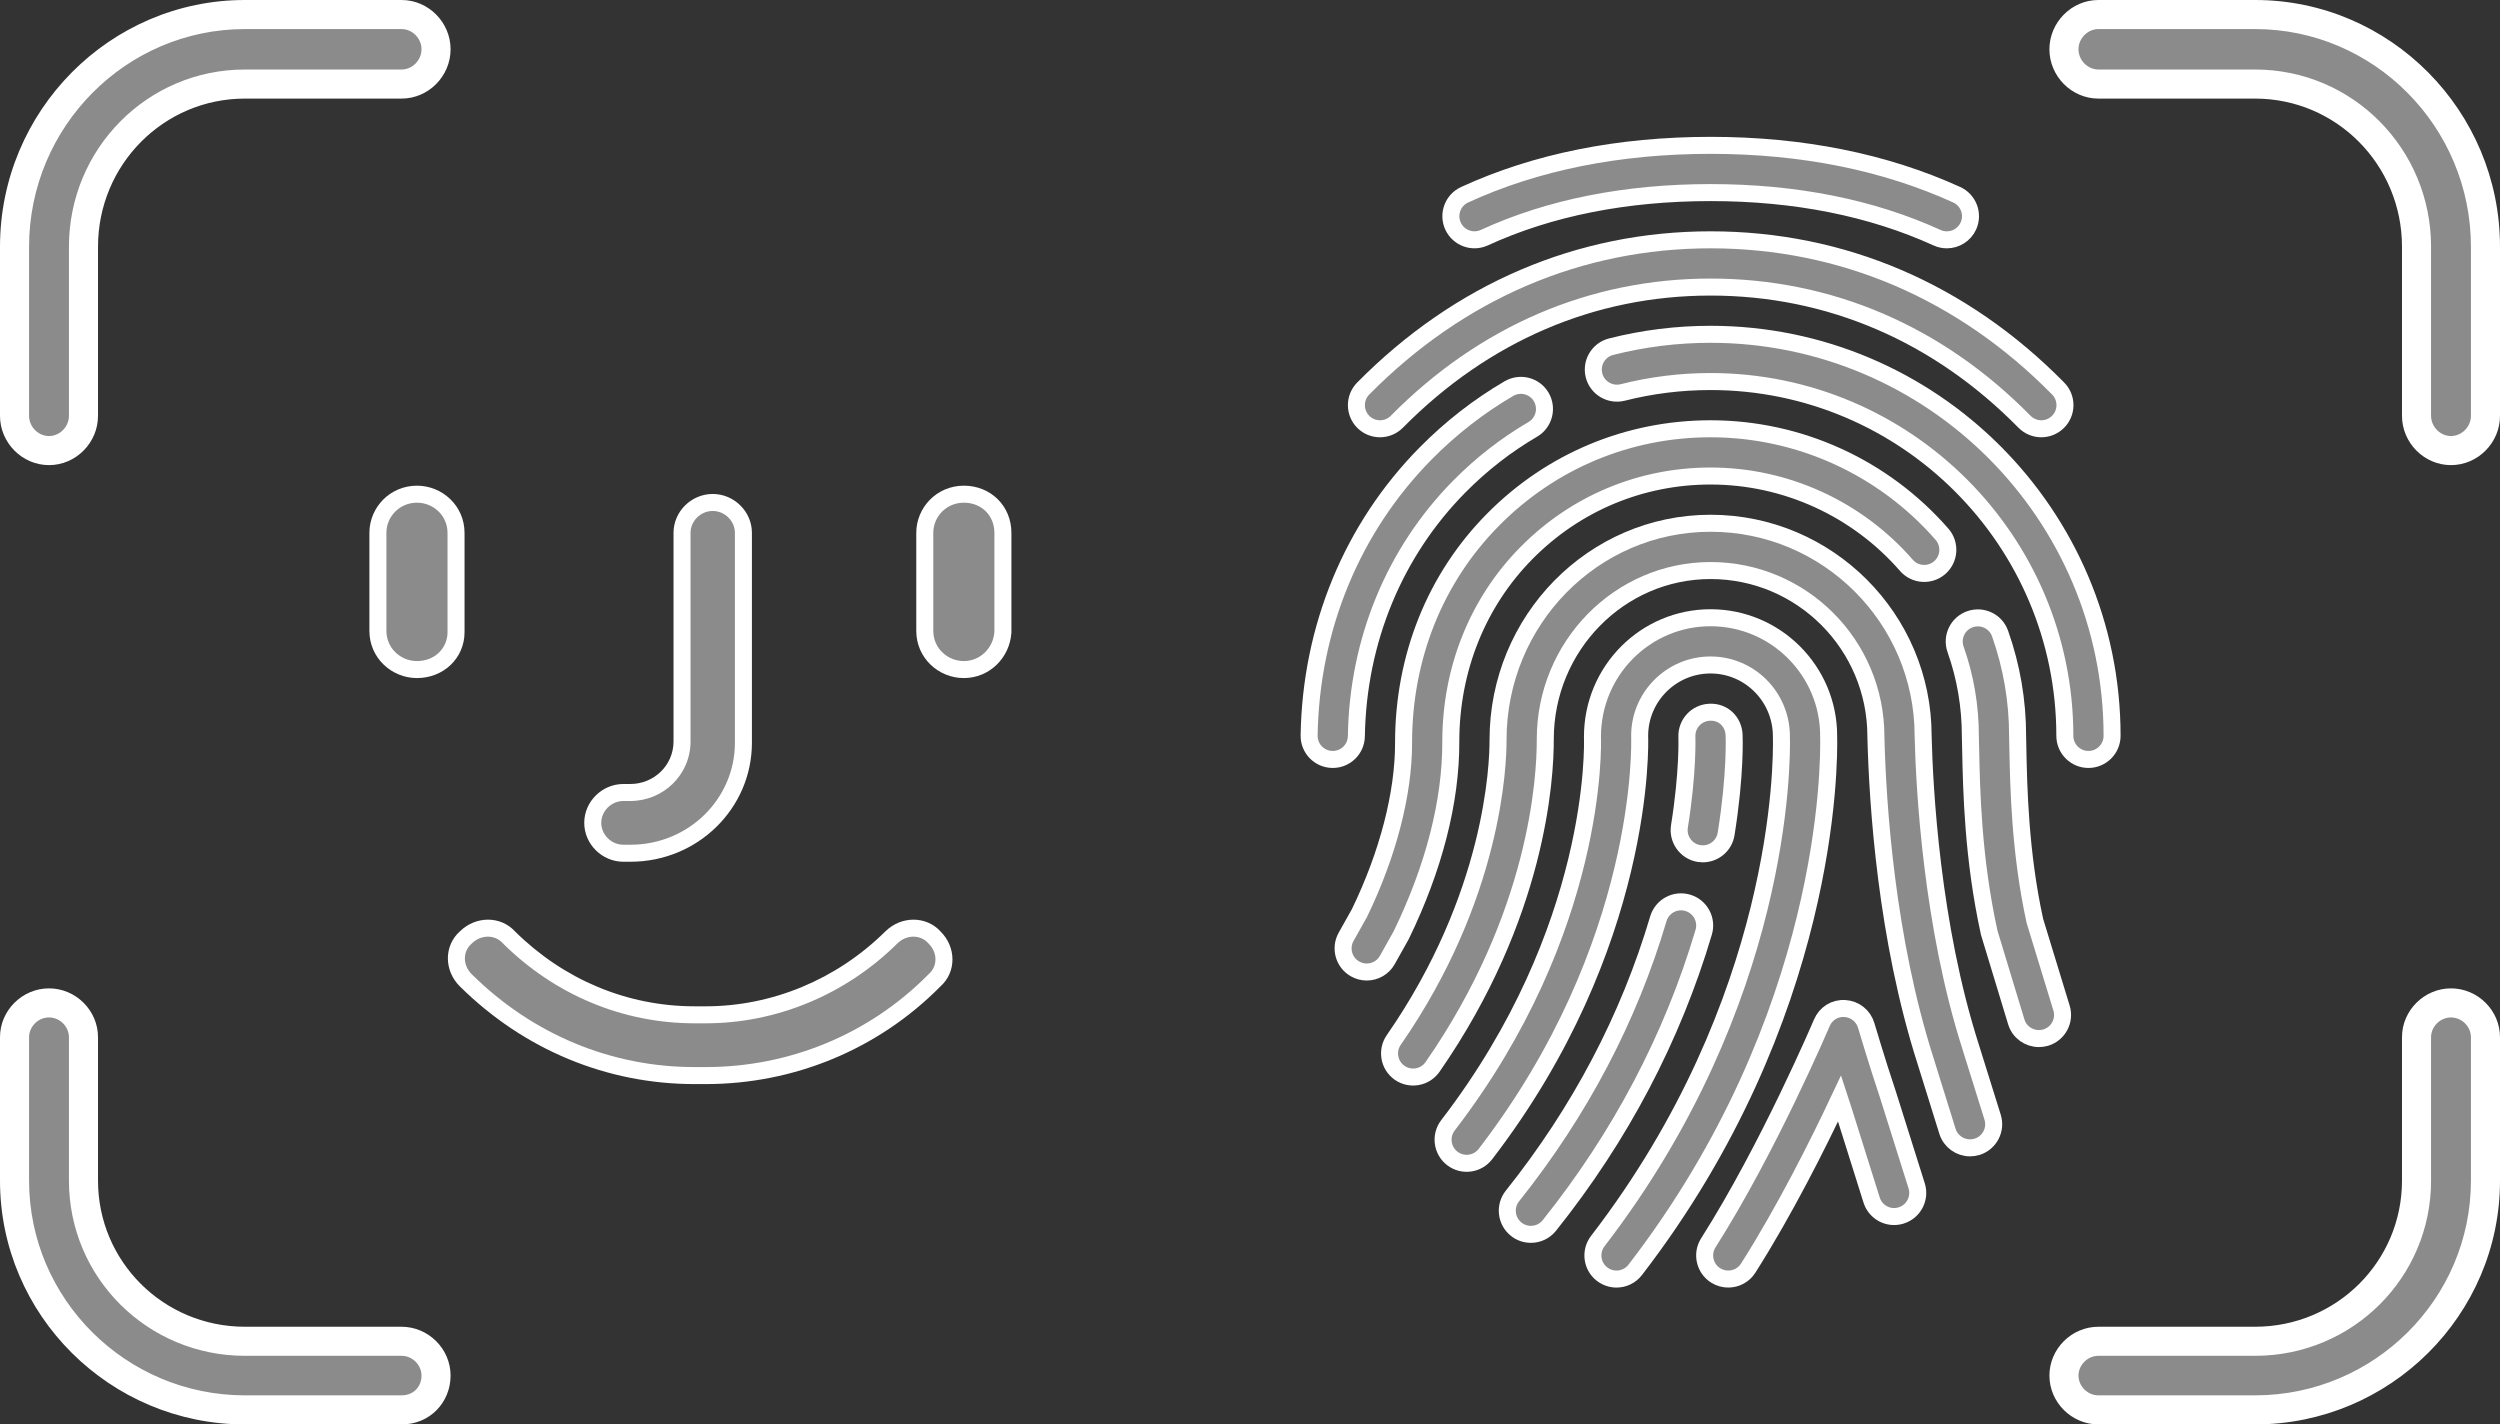 <svg width="172" height="98" viewBox="0 0 172 98" fill="none" xmlns="http://www.w3.org/2000/svg">
<rect x="0" y="0" width="172" height="98" fill="#333333" stroke="none"/>
<path fill-rule="evenodd" clip-rule="evenodd" d="M3.372 31C4.665 31 5.743 29.913 5.743 28.609V16.978C5.743 10.783 10.703 5.783 16.848 5.783H27.628C28.922 5.783 30 4.696 30 3.391C30 2.087 28.922 1 27.628 1H16.848C8.115 1 1 8.174 1 16.978V28.609C1 29.913 2.078 31 3.372 31ZM144.372 1H155.152C163.885 1 171 8.174 171 16.978V28.609C171 29.913 169.922 31 168.628 31C167.335 31 166.257 29.913 166.257 28.609V16.978C166.257 10.783 161.297 5.783 155.152 5.783H144.372C143.078 5.783 142 4.696 142 3.391C142 2.087 143.078 1 144.372 1ZM166.257 71.36C166.257 70.073 167.335 69 168.628 69C169.922 69 171 70.073 171 71.36V81.23C171 89.919 163.885 97 155.152 97H144.372C143.078 97 142 95.927 142 94.64C142 93.353 143.078 92.28 144.372 92.28H155.152C161.297 92.28 166.257 87.345 166.257 81.23V71.36ZM16.848 92.28H27.628C28.922 92.28 30 93.353 30 94.64C30 95.927 29.03 97 27.628 97H16.848C8.115 97 1 89.919 1 81.23V71.36C1 70.073 2.078 69 3.372 69C4.665 69 5.743 70.073 5.743 71.36V81.23C5.743 87.345 10.703 92.28 16.848 92.28Z" fill="#8B8B8B"/>
<path d="M4.743 28.609C4.743 29.369 4.105 30 3.372 30V32C5.225 32 6.743 30.458 6.743 28.609H4.743ZM4.743 16.978V28.609H6.743V16.978H4.743ZM16.848 4.783C10.143 4.783 4.743 10.238 4.743 16.978H6.743C6.743 11.327 11.263 6.783 16.848 6.783V4.783ZM27.628 4.783H16.848V6.783H27.628V4.783ZM29 3.391C29 4.151 28.362 4.783 27.628 4.783V6.783C29.482 6.783 31 5.24 31 3.391H29ZM27.628 2C28.362 2 29 2.631 29 3.391H31C31 1.542 29.482 0 27.628 0V2ZM16.848 2H27.628V0H16.848V2ZM2 16.978C2 8.718 8.675 2 16.848 2V0C7.555 0 0 7.629 0 16.978H2ZM2 28.609V16.978H0V28.609H2ZM3.372 30C2.638 30 2 29.369 2 28.609H0C0 30.458 1.518 32 3.372 32V30ZM155.152 0H144.372V2H155.152V0ZM172 16.978C172 7.629 164.445 0 155.152 0V2C163.325 2 170 8.718 170 16.978H172ZM172 28.609V16.978H170V28.609H172ZM168.628 32C170.482 32 172 30.458 172 28.609H170C170 29.369 169.362 30 168.628 30V32ZM165.257 28.609C165.257 30.458 166.775 32 168.628 32V30C167.895 30 167.257 29.369 167.257 28.609H165.257ZM165.257 16.978V28.609H167.257V16.978H165.257ZM155.152 6.783C160.737 6.783 165.257 11.327 165.257 16.978H167.257C167.257 10.238 161.857 4.783 155.152 4.783V6.783ZM144.372 6.783H155.152V4.783H144.372V6.783ZM141 3.391C141 5.24 142.518 6.783 144.372 6.783V4.783C143.638 4.783 143 4.151 143 3.391H141ZM144.372 0C142.518 0 141 1.542 141 3.391H143C143 2.631 143.638 2 144.372 2V0ZM168.628 68C166.787 68 165.257 69.516 165.257 71.36H167.257C167.257 70.63 167.882 70 168.628 70V68ZM172 71.36C172 69.516 170.47 68 168.628 68V70C169.374 70 170 70.63 170 71.36H172ZM172 81.23V71.36H170V81.23H172ZM155.152 98C164.432 98 172 90.476 172 81.23H170C170 89.363 163.337 96 155.152 96V98ZM144.372 98H155.152V96H144.372V98ZM141 94.64C141 96.484 142.53 98 144.372 98V96C143.626 96 143 95.37 143 94.64H141ZM144.372 91.28C142.53 91.28 141 92.796 141 94.64H143C143 93.909 143.626 93.28 144.372 93.28V91.28ZM155.152 91.28H144.372V93.28H155.152V91.28ZM165.257 81.23C165.257 86.788 160.75 91.28 155.152 91.28V93.28C161.845 93.28 167.257 87.902 167.257 81.23H165.257ZM165.257 71.36V81.23H167.257V71.36H165.257ZM27.628 91.28H16.848V93.28H27.628V91.28ZM31 94.64C31 92.796 29.47 91.28 27.628 91.28V93.28C28.374 93.28 29 93.909 29 94.64H31ZM27.628 98C29.607 98 31 96.454 31 94.64H29C29 95.4 28.452 96 27.628 96V98ZM16.848 98H27.628V96H16.848V98ZM0 81.23C0 90.476 7.568 98 16.848 98V96C8.663 96 2 89.363 2 81.23H0ZM0 71.36V81.23H2V71.36H0ZM3.372 68C1.53 68 0 69.516 0 71.36H2C2 70.63 2.626 70 3.372 70V68ZM6.743 71.36C6.743 69.516 5.213 68 3.372 68V70C4.118 70 4.743 70.63 4.743 71.36H6.743ZM6.743 81.23V71.36H4.743V81.23H6.743ZM16.848 91.28C11.25 91.28 6.743 86.788 6.743 81.23H4.743C4.743 87.902 10.155 93.28 16.848 93.28V91.28Z" fill="white"/>
<path d="M102.122 16.351C106.601 14.293 111.84 13.25 117.693 13.25C123.507 13.25 128.746 14.293 133.27 16.354C133.488 16.454 133.719 16.5 133.943 16.5C134.561 16.5 135.152 16.146 135.425 15.548C135.796 14.732 135.435 13.767 134.619 13.396C129.669 11.144 123.975 10 117.693 10C111.365 10 105.668 11.144 100.764 13.399C99.951 13.773 99.594 14.739 99.968 15.554C100.345 16.367 101.303 16.724 102.122 16.351Z" fill="#8B8B8B" stroke="white" stroke-width="1.17"/>
<path d="M96.1 29.019C102.09 22.954 109.552 19.75 117.686 19.75C125.854 19.75 133.325 22.954 139.286 29.016C139.604 29.337 140.024 29.5 140.443 29.5C140.852 29.5 141.265 29.344 141.584 29.032C142.224 28.401 142.234 27.375 141.603 26.734C135.015 20.039 126.744 16.5 117.686 16.5C108.664 16.5 100.4 20.039 93.789 26.731C93.159 27.371 93.165 28.401 93.802 29.032C94.442 29.663 95.469 29.653 96.1 29.019Z" fill="#8B8B8B" stroke="white" stroke-width="1.17"/>
<path d="M117.686 23C115.369 23 113.068 23.286 110.845 23.852C109.974 24.073 109.448 24.956 109.669 25.828C109.89 26.698 110.78 27.218 111.645 27.001C113.604 26.503 115.639 26.25 117.686 26.25C131.128 26.25 142.061 37.183 142.061 50.625C142.061 51.522 142.789 52.25 143.686 52.25C144.583 52.25 145.311 51.522 145.311 50.625C145.311 35.392 132.919 23 117.686 23Z" fill="#8B8B8B" stroke="white" stroke-width="1.17"/>
<path d="M93.318 50.651C93.422 44.086 95.938 37.985 100.406 33.468C101.927 31.927 103.627 30.608 105.457 29.539C106.23 29.087 106.49 28.092 106.039 27.316C105.59 26.545 104.599 26.282 103.816 26.734C101.742 27.946 99.815 29.444 98.096 31.186C93.035 36.302 90.185 43.195 90.068 50.602C90.055 51.499 90.77 52.237 91.67 52.25C91.677 52.25 91.686 52.25 91.696 52.25C92.58 52.25 93.305 51.541 93.318 50.651Z" fill="#8B8B8B" stroke="white" stroke-width="1.17"/>
<path d="M99.815 51.025C99.815 46.049 101.664 41.441 105.028 38.041C108.401 34.629 112.893 32.75 117.686 32.75C122.844 32.75 127.758 34.989 131.161 38.896C131.749 39.572 132.779 39.64 133.455 39.052C134.131 38.46 134.2 37.433 133.611 36.757C129.588 32.145 123.783 29.5 117.686 29.5C112.018 29.5 106.705 31.723 102.72 35.756C98.749 39.767 96.565 45.191 96.565 51.109C96.574 54.606 95.482 58.799 93.526 62.825L92.613 64.451C92.174 65.234 92.45 66.222 93.233 66.664C93.487 66.807 93.76 66.875 94.03 66.875C94.598 66.875 95.151 66.576 95.447 66.046L96.405 64.337C98.651 59.715 99.828 55.139 99.815 51.025Z" fill="#8B8B8B" stroke="white" stroke-width="1.17"/>
<path d="M140.001 63.362C138.971 58.659 138.883 54.171 138.828 51.486L138.811 50.625C138.811 48.217 138.405 45.851 137.606 43.592C137.307 42.747 136.387 42.305 135.532 42.604C134.687 42.903 134.245 43.83 134.544 44.678C135.22 46.586 135.561 48.587 135.561 50.667L135.581 51.551C135.639 54.353 135.73 59.043 136.861 64.181L138.72 70.304C138.932 71.006 139.578 71.454 140.277 71.454C140.433 71.454 140.592 71.432 140.752 71.386C141.61 71.123 142.094 70.219 141.834 69.358L140.001 63.362Z" fill="#8B8B8B" stroke="white" stroke-width="1.17"/>
<path d="M135.581 72.026C132.9 63.654 132.399 54.242 132.311 50.625C132.311 42.562 125.75 36 117.686 36C109.623 36 103.065 42.663 103.065 50.908C103.071 52.617 102.756 61.649 95.892 71.549C95.379 72.286 95.564 73.3 96.298 73.811C97.033 74.321 98.05 74.139 98.56 73.404C105.795 62.975 106.324 53.54 106.315 50.856C106.315 44.456 111.417 39.253 117.686 39.253C123.959 39.253 129.061 44.356 129.061 50.667C129.178 55.386 129.78 64.564 132.484 73.011L133.985 77.831C134.203 78.526 134.843 78.972 135.539 78.972C135.698 78.972 135.86 78.949 136.023 78.9C136.881 78.63 137.359 77.72 137.092 76.865L135.581 72.026Z" fill="#8B8B8B" stroke="white" stroke-width="1.17"/>
<path d="M125.811 50.625C125.811 46.147 122.165 42.5 117.686 42.5C113.208 42.5 109.561 46.147 109.561 50.687C109.581 51.223 109.942 63.989 99.62 77.421C99.074 78.133 99.207 79.153 99.919 79.7C100.634 80.249 101.651 80.109 102.197 79.4C113.224 65.049 112.828 51.148 112.808 50.625C112.808 47.937 114.995 45.75 117.683 45.75C120.371 45.75 122.558 47.937 122.561 50.661C122.607 52.481 122.617 68.9 109.929 85.384C109.383 86.096 109.513 87.116 110.224 87.662C110.523 87.889 110.871 88 111.216 88C111.703 88 112.184 87.782 112.503 87.366C125.896 69.972 125.857 52.52 125.811 50.625Z" fill="#8B8B8B" stroke="white" stroke-width="1.17"/>
<path d="M116.894 58.724C116.981 58.737 117.069 58.743 117.154 58.743C117.937 58.743 118.629 58.175 118.756 57.378C119.419 53.254 119.312 50.66 119.305 50.553C119.263 49.66 118.561 48.948 117.612 49.003C116.718 49.042 116.023 49.799 116.058 50.696C116.058 50.719 116.149 53.098 115.545 56.858C115.405 57.745 116.01 58.581 116.894 58.724Z" fill="#8B8B8B" stroke="white" stroke-width="1.17"/>
<path d="M116.117 62.114C115.252 61.857 114.352 62.351 114.095 63.209C112.064 70.07 108.684 76.485 104.056 82.283C103.497 82.985 103.611 84.006 104.313 84.568C104.612 84.809 104.969 84.922 105.327 84.922C105.804 84.922 106.276 84.714 106.597 84.311C111.489 78.188 115.06 71.399 117.215 64.135C117.469 63.274 116.978 62.367 116.117 62.114Z" fill="#8B8B8B" stroke="white" stroke-width="1.17"/>
<path d="M129.906 75.36C129.126 73.027 128.398 70.56 128.395 70.55C128.2 69.891 127.615 69.426 126.929 69.387C126.227 69.338 125.607 69.741 125.34 70.375C125.304 70.459 121.684 78.971 117.534 85.504C117.053 86.261 117.277 87.265 118.034 87.746C118.304 87.918 118.606 87.999 118.905 87.999C119.445 87.999 119.968 87.733 120.277 87.246C122.789 83.29 125.07 78.743 126.559 75.581C126.643 75.841 126.731 76.105 126.819 76.365L128.766 82.559C129.035 83.414 129.939 83.895 130.803 83.622C131.658 83.352 132.136 82.442 131.866 81.584L129.906 75.36Z" fill="#8B8B8B" stroke="white" stroke-width="1.17"/>
<path fill-rule="evenodd" clip-rule="evenodd" d="M26 36.66C26 35.235 27.152 34 28.688 34C30.127 34 31.375 35.14 31.375 36.66V43.501C31.375 44.926 30.223 46.066 28.688 46.066C27.248 46.066 26 44.926 26 43.406V36.66ZM69 43.501C68.904 44.926 67.752 46.066 66.312 46.066C64.873 46.066 63.625 44.926 63.625 43.406V36.66C63.625 35.235 64.777 34 66.312 34C67.848 34 69 35.14 69 36.66V43.501ZM48.556 69.82C53.259 69.82 57.866 67.919 61.321 64.499C62.185 63.644 63.529 63.644 64.297 64.499C65.161 65.354 65.161 66.684 64.297 67.444C60.074 71.72 54.411 74 48.556 74H47.788C41.933 74 36.366 71.72 32.047 67.444C31.183 66.589 31.183 65.259 32.047 64.499C32.911 63.644 34.255 63.644 35.022 64.499C38.478 67.919 42.989 69.82 47.788 69.82H48.556ZM42.893 58.703H43.373C47.692 58.703 51.147 55.283 51.147 51.102V36.66C51.147 35.52 50.188 34.57 49.036 34.57C47.884 34.57 46.924 35.52 46.924 36.66V51.007C46.924 53.002 45.292 54.523 43.373 54.523H42.893C41.741 54.523 40.781 55.473 40.781 56.613C40.781 57.753 41.741 58.703 42.893 58.703Z" fill="#8B8B8B"/>
<path d="M69 43.501L69.584 43.541L69.585 43.521V43.501H69ZM61.321 64.499L61.733 64.915V64.915L61.321 64.499ZM64.297 64.499L63.862 64.89L63.873 64.903L63.885 64.915L64.297 64.499ZM64.297 67.444L63.91 67.005L63.895 67.019L63.881 67.033L64.297 67.444ZM32.047 67.444L32.458 67.028H32.458L32.047 67.444ZM32.047 64.499L32.433 64.938L32.446 64.927L32.458 64.915L32.047 64.499ZM35.022 64.499L34.587 64.89L34.599 64.903L34.611 64.915L35.022 64.499ZM28.688 33.415C26.821 33.415 25.415 34.92 25.415 36.66H26.585C26.585 35.55 27.483 34.585 28.688 34.585V33.415ZM31.96 36.66C31.96 34.798 30.431 33.415 28.688 33.415V34.585C29.823 34.585 30.79 35.482 30.79 36.66H31.96ZM31.96 43.501V36.66H30.79V43.501H31.96ZM28.688 46.651C30.527 46.651 31.96 45.269 31.96 43.501H30.79C30.79 44.584 29.92 45.481 28.688 45.481V46.651ZM25.415 43.406C25.415 45.269 26.944 46.651 28.688 46.651V45.481C27.552 45.481 26.585 44.584 26.585 43.406H25.415ZM25.415 36.66V43.406H26.585V36.66H25.415ZM66.312 46.651C68.077 46.651 69.468 45.256 69.584 43.541L68.416 43.462C68.34 44.597 67.428 45.481 66.312 45.481V46.651ZM63.04 43.406C63.04 45.269 64.569 46.651 66.312 46.651V45.481C65.177 45.481 64.21 44.584 64.21 43.406H63.04ZM63.04 36.66V43.406H64.21V36.66H63.04ZM66.312 33.415C64.446 33.415 63.04 34.92 63.04 36.66H64.21C64.21 35.55 65.108 34.585 66.312 34.585V33.415ZM69.585 36.66C69.585 34.812 68.166 33.415 66.312 33.415V34.585C67.531 34.585 68.415 35.469 68.415 36.66H69.585ZM69.585 43.501V36.66H68.415V43.501H69.585ZM60.91 64.083C57.562 67.397 53.102 69.234 48.556 69.234V70.404C53.416 70.404 58.17 68.441 61.733 64.915L60.91 64.083ZM64.732 64.108C63.719 62.98 61.987 63.017 60.91 64.083L61.733 64.915C62.383 64.271 63.339 64.308 63.862 64.89L64.732 64.108ZM64.683 67.883C65.826 66.877 65.789 65.153 64.708 64.083L63.885 64.915C64.532 65.555 64.495 66.491 63.91 67.005L64.683 67.883ZM48.556 74.585C54.563 74.585 60.377 72.245 64.713 67.855L63.881 67.033C59.77 71.195 54.258 73.415 48.556 73.415V74.585ZM47.788 74.585H48.556V73.415H47.788V74.585ZM31.635 67.86C36.062 72.242 41.776 74.585 47.788 74.585V73.415C42.09 73.415 36.67 71.197 32.458 67.028L31.635 67.86ZM31.66 64.06C30.517 65.066 30.555 66.79 31.635 67.86L32.458 67.028C31.811 66.388 31.849 65.452 32.433 64.938L31.66 64.06ZM35.458 64.108C34.444 62.98 32.713 63.017 31.635 64.083L32.458 64.915C33.109 64.271 34.064 64.308 34.587 64.89L35.458 64.108ZM47.788 69.234C43.148 69.234 38.783 67.398 35.434 64.083L34.611 64.915C38.172 68.44 42.83 70.404 47.788 70.404V69.234ZM48.556 69.234H47.788V70.404H48.556V69.234ZM43.373 58.118H42.893V59.288H43.373V58.118ZM50.562 51.102C50.562 54.949 47.379 58.118 43.373 58.118V59.288C48.005 59.288 51.732 55.616 51.732 51.102H50.562ZM50.562 36.66V51.102H51.732V36.66H50.562ZM49.036 35.155C49.87 35.155 50.562 35.849 50.562 36.66H51.732C51.732 35.191 50.505 33.985 49.036 33.985V35.155ZM47.509 36.66C47.509 35.849 48.201 35.155 49.036 35.155V33.985C47.566 33.985 46.339 35.191 46.339 36.66H47.509ZM47.509 51.007V36.66H46.339V51.007H47.509ZM43.373 55.108C45.599 55.108 47.509 53.341 47.509 51.007H46.339C46.339 52.663 44.985 53.938 43.373 53.938V55.108ZM42.893 55.108H43.373V53.938H42.893V55.108ZM41.366 56.613C41.366 55.801 42.059 55.108 42.893 55.108V53.938C41.424 53.938 40.196 55.144 40.196 56.613H41.366ZM42.893 58.118C42.059 58.118 41.366 57.424 41.366 56.613H40.196C40.196 58.082 41.424 59.288 42.893 59.288V58.118Z" fill="white"/>
</svg>
